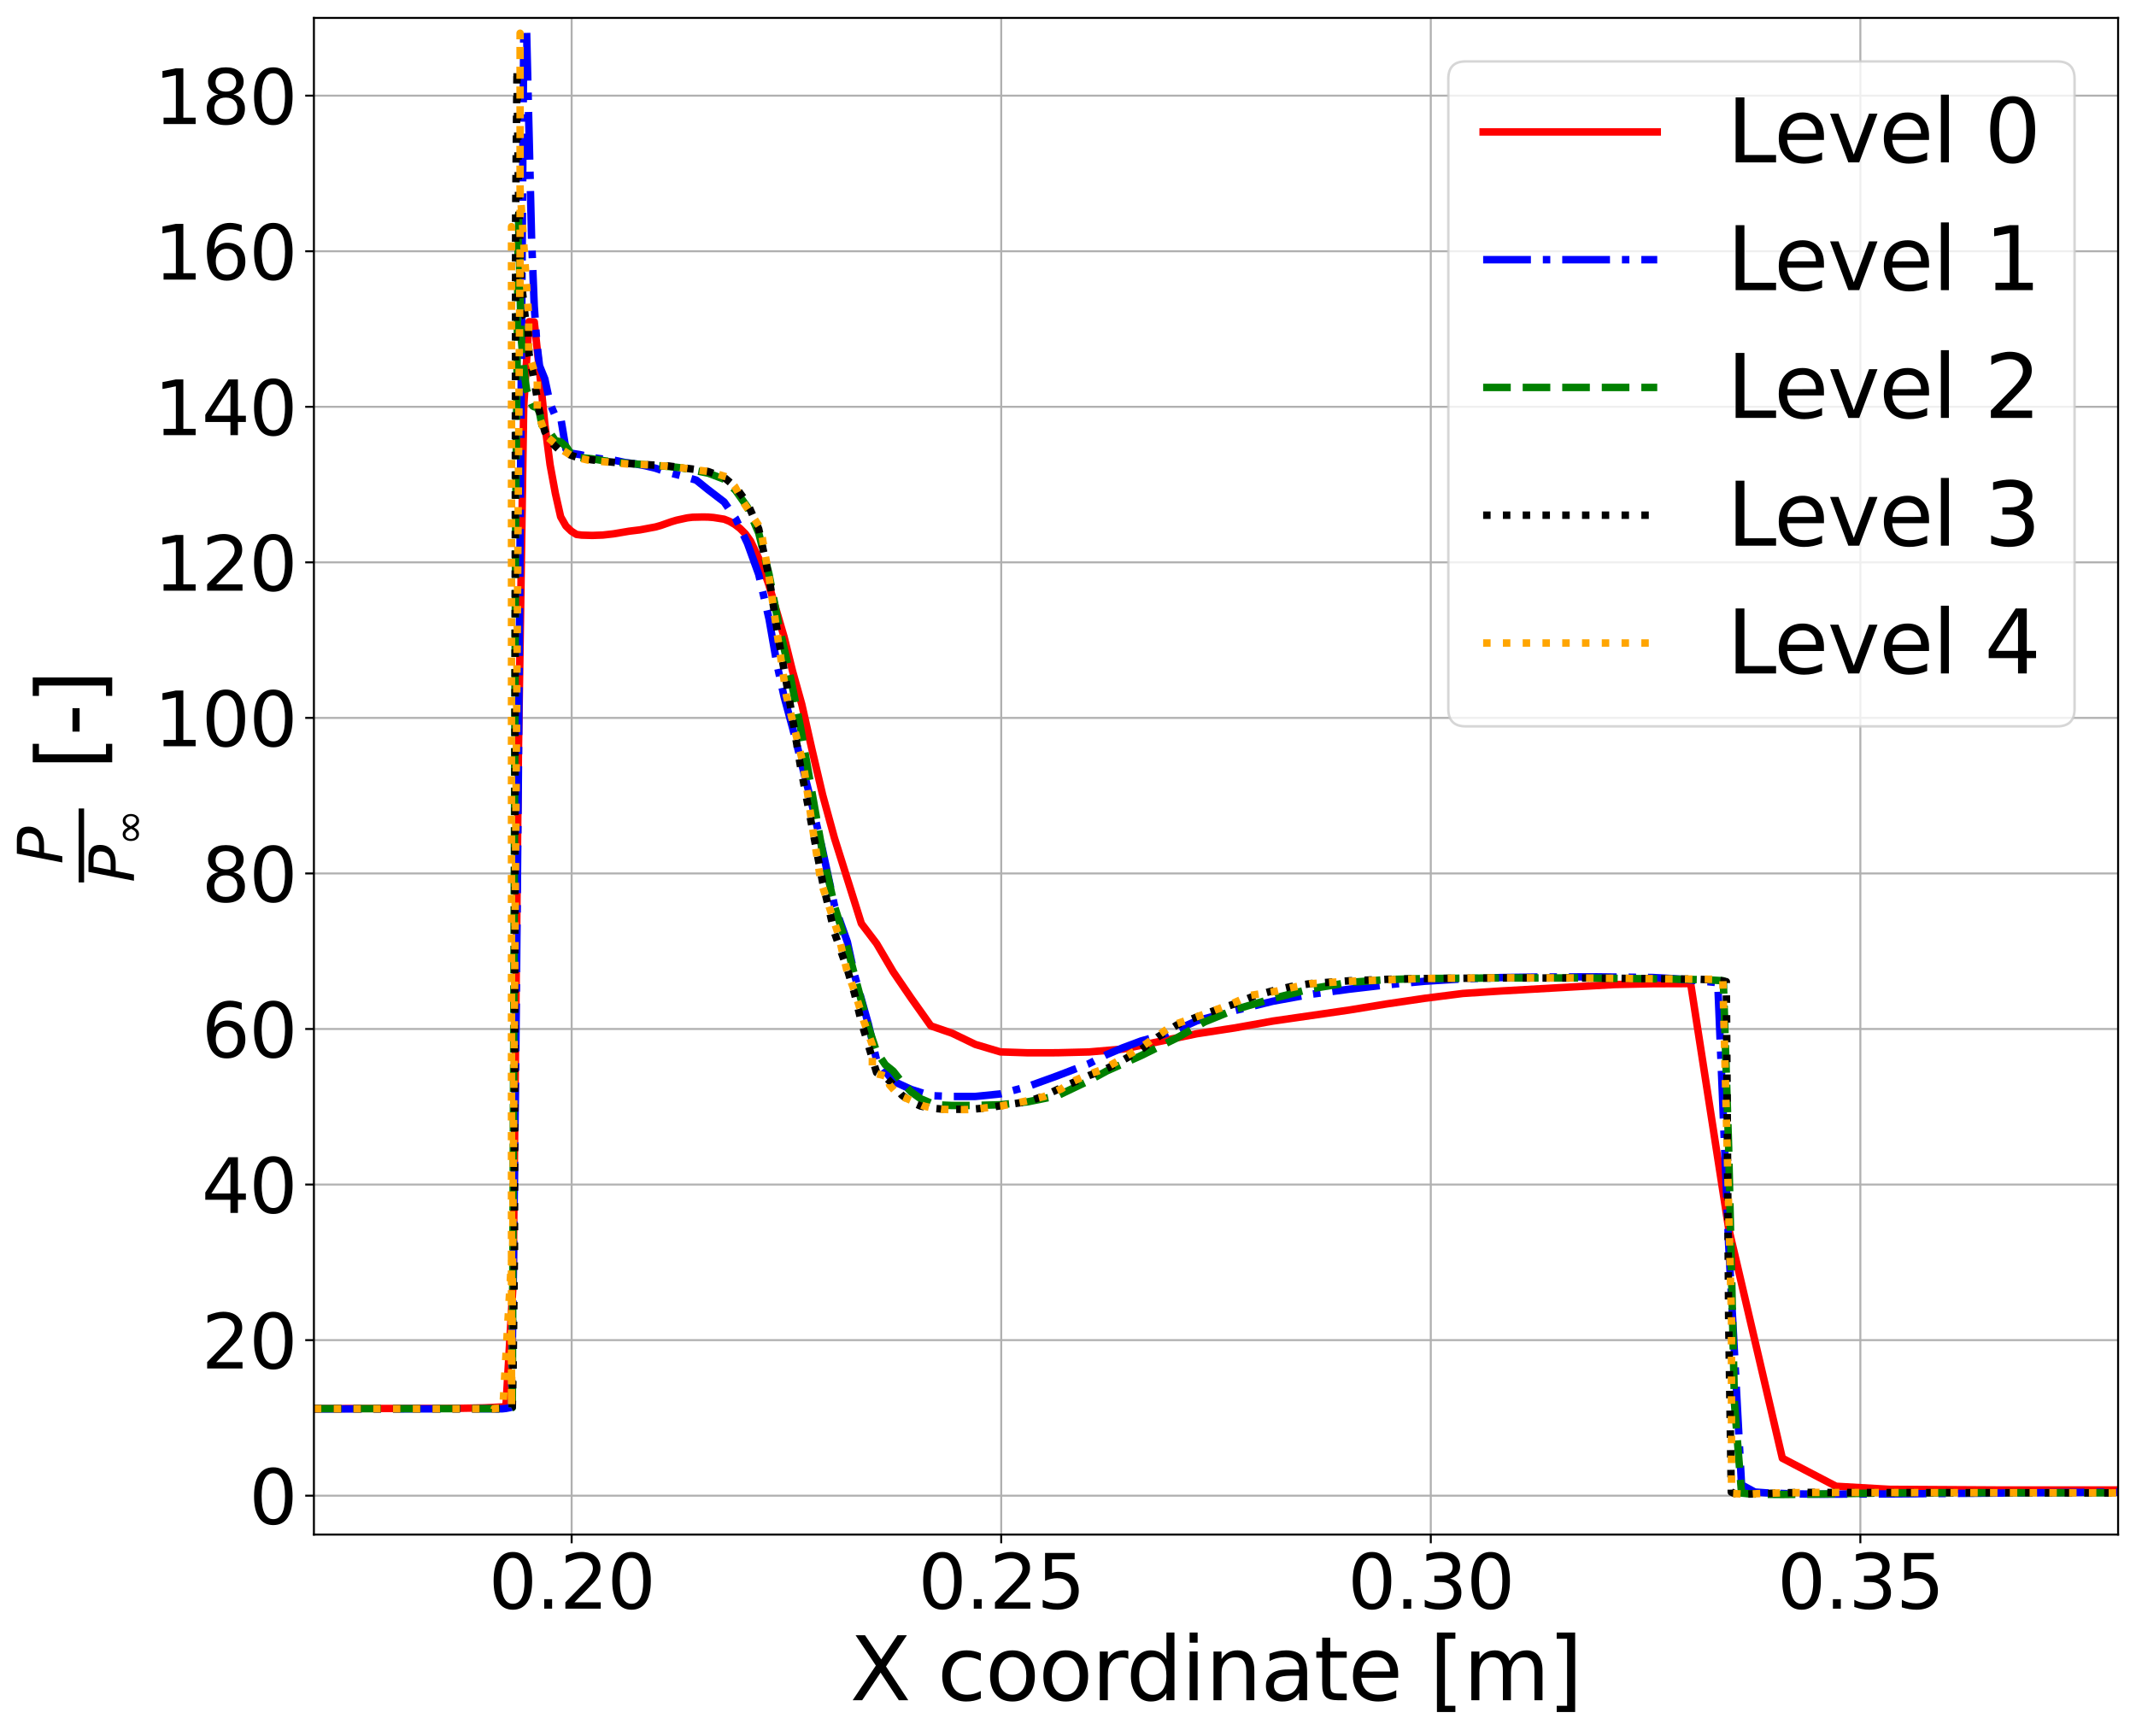 <?xml version="1.0" encoding="utf-8" standalone="no"?>
<!DOCTYPE svg PUBLIC "-//W3C//DTD SVG 1.1//EN"
  "http://www.w3.org/Graphics/SVG/1.1/DTD/svg11.dtd">
<svg xmlns:xlink="http://www.w3.org/1999/xlink" width="858.812pt" height="698.148pt" viewBox="0 0 858.812 698.148" xmlns="http://www.w3.org/2000/svg" version="1.1">
 <defs>
  <style type="text/css">*{stroke-linejoin: round; stroke-linecap: butt}</style>
 </defs>
 <g id="figure_1">
  <g id="patch_1">
   <path d="M 0 698.148 
L 858.812 698.148 
L 858.812 0 
L 0 0 
z
" style="fill: #ffffff"/>
  </g>
  <g id="axes_1">
   <g id="patch_2">
    <path d="M 126.213 617.04 
L 851.612 617.04 
L 851.612 7.2 
L 126.213 7.2 
z
" style="fill: #ffffff"/>
   </g>
   <g id="matplotlib.axis_1">
    <g id="xtick_1">
     <g id="line2d_1">
      <path d="M 229.841 617.04 
L 229.841 7.2 
" clip-path="url(#p5abe4aaae9)" style="fill: none; stroke: #b0b0b0; stroke-width: 0.8; stroke-linecap: square"/>
     </g>
     <g id="line2d_2">
      <defs>
       <path id="m21a8aeb13f" d="M 0 0 
L 0 3.5 
" style="stroke: #000000; stroke-width: 0.8"/>
      </defs>
      <g>
       <use xlink:href="#m21a8aeb13f" x="229.841" y="617.04" style="stroke: #000000; stroke-width: 0.8"/>
      </g>
     </g>
     <g id="text_1">
      <!-- 0.20 -->
      <g transform="translate(196.443 646.835)scale(0.3 -0.3)">
       <defs>
        <path id="DejaVuSans-30" d="M 2034 4250 
Q 1547 4250 1301 3770 
Q 1056 3291 1056 2328 
Q 1056 1369 1301 889 
Q 1547 409 2034 409 
Q 2525 409 2770 889 
Q 3016 1369 3016 2328 
Q 3016 3291 2770 3770 
Q 2525 4250 2034 4250 
z
M 2034 4750 
Q 2819 4750 3233 4129 
Q 3647 3509 3647 2328 
Q 3647 1150 3233 529 
Q 2819 -91 2034 -91 
Q 1250 -91 836 529 
Q 422 1150 422 2328 
Q 422 3509 836 4129 
Q 1250 4750 2034 4750 
z
" transform="scale(0.016)"/>
        <path id="DejaVuSans-2e" d="M 684 794 
L 1344 794 
L 1344 0 
L 684 0 
L 684 794 
z
" transform="scale(0.016)"/>
        <path id="DejaVuSans-32" d="M 1228 531 
L 3431 531 
L 3431 0 
L 469 0 
L 469 531 
Q 828 903 1448 1529 
Q 2069 2156 2228 2338 
Q 2531 2678 2651 2914 
Q 2772 3150 2772 3378 
Q 2772 3750 2511 3984 
Q 2250 4219 1831 4219 
Q 1534 4219 1204 4116 
Q 875 4013 500 3803 
L 500 4441 
Q 881 4594 1212 4672 
Q 1544 4750 1819 4750 
Q 2544 4750 2975 4387 
Q 3406 4025 3406 3419 
Q 3406 3131 3298 2873 
Q 3191 2616 2906 2266 
Q 2828 2175 2409 1742 
Q 1991 1309 1228 531 
z
" transform="scale(0.016)"/>
       </defs>
       <use xlink:href="#DejaVuSans-30"/>
       <use xlink:href="#DejaVuSans-2e" x="63.623"/>
       <use xlink:href="#DejaVuSans-32" x="95.41"/>
       <use xlink:href="#DejaVuSans-30" x="159.033"/>
      </g>
     </g>
    </g>
    <g id="xtick_2">
     <g id="line2d_3">
      <path d="M 402.555 617.04 
L 402.555 7.2 
" clip-path="url(#p5abe4aaae9)" style="fill: none; stroke: #b0b0b0; stroke-width: 0.8; stroke-linecap: square"/>
     </g>
     <g id="line2d_4">
      <g>
       <use xlink:href="#m21a8aeb13f" x="402.555" y="617.04" style="stroke: #000000; stroke-width: 0.8"/>
      </g>
     </g>
     <g id="text_2">
      <!-- 0.25 -->
      <g transform="translate(369.157 646.835)scale(0.3 -0.3)">
       <defs>
        <path id="DejaVuSans-35" d="M 691 4666 
L 3169 4666 
L 3169 4134 
L 1269 4134 
L 1269 2991 
Q 1406 3038 1543 3061 
Q 1681 3084 1819 3084 
Q 2600 3084 3056 2656 
Q 3513 2228 3513 1497 
Q 3513 744 3044 326 
Q 2575 -91 1722 -91 
Q 1428 -91 1123 -41 
Q 819 9 494 109 
L 494 744 
Q 775 591 1075 516 
Q 1375 441 1709 441 
Q 2250 441 2565 725 
Q 2881 1009 2881 1497 
Q 2881 1984 2565 2268 
Q 2250 2553 1709 2553 
Q 1456 2553 1204 2497 
Q 953 2441 691 2322 
L 691 4666 
z
" transform="scale(0.016)"/>
       </defs>
       <use xlink:href="#DejaVuSans-30"/>
       <use xlink:href="#DejaVuSans-2e" x="63.623"/>
       <use xlink:href="#DejaVuSans-32" x="95.41"/>
       <use xlink:href="#DejaVuSans-35" x="159.033"/>
      </g>
     </g>
    </g>
    <g id="xtick_3">
     <g id="line2d_5">
      <path d="M 575.27 617.04 
L 575.27 7.2 
" clip-path="url(#p5abe4aaae9)" style="fill: none; stroke: #b0b0b0; stroke-width: 0.8; stroke-linecap: square"/>
     </g>
     <g id="line2d_6">
      <g>
       <use xlink:href="#m21a8aeb13f" x="575.27" y="617.04" style="stroke: #000000; stroke-width: 0.8"/>
      </g>
     </g>
     <g id="text_3">
      <!-- 0.30 -->
      <g transform="translate(541.871 646.835)scale(0.3 -0.3)">
       <defs>
        <path id="DejaVuSans-33" d="M 2597 2516 
Q 3050 2419 3304 2112 
Q 3559 1806 3559 1356 
Q 3559 666 3084 287 
Q 2609 -91 1734 -91 
Q 1441 -91 1130 -33 
Q 819 25 488 141 
L 488 750 
Q 750 597 1062 519 
Q 1375 441 1716 441 
Q 2309 441 2620 675 
Q 2931 909 2931 1356 
Q 2931 1769 2642 2001 
Q 2353 2234 1838 2234 
L 1294 2234 
L 1294 2753 
L 1863 2753 
Q 2328 2753 2575 2939 
Q 2822 3125 2822 3475 
Q 2822 3834 2567 4026 
Q 2313 4219 1838 4219 
Q 1578 4219 1281 4162 
Q 984 4106 628 3988 
L 628 4550 
Q 988 4650 1302 4700 
Q 1616 4750 1894 4750 
Q 2613 4750 3031 4423 
Q 3450 4097 3450 3541 
Q 3450 3153 3228 2886 
Q 3006 2619 2597 2516 
z
" transform="scale(0.016)"/>
       </defs>
       <use xlink:href="#DejaVuSans-30"/>
       <use xlink:href="#DejaVuSans-2e" x="63.623"/>
       <use xlink:href="#DejaVuSans-33" x="95.41"/>
       <use xlink:href="#DejaVuSans-30" x="159.033"/>
      </g>
     </g>
    </g>
    <g id="xtick_4">
     <g id="line2d_7">
      <path d="M 747.984 617.04 
L 747.984 7.2 
" clip-path="url(#p5abe4aaae9)" style="fill: none; stroke: #b0b0b0; stroke-width: 0.8; stroke-linecap: square"/>
     </g>
     <g id="line2d_8">
      <g>
       <use xlink:href="#m21a8aeb13f" x="747.984" y="617.04" style="stroke: #000000; stroke-width: 0.8"/>
      </g>
     </g>
     <g id="text_4">
      <!-- 0.35 -->
      <g transform="translate(714.585 646.835)scale(0.3 -0.3)">
       <use xlink:href="#DejaVuSans-30"/>
       <use xlink:href="#DejaVuSans-2e" x="63.623"/>
       <use xlink:href="#DejaVuSans-33" x="95.41"/>
       <use xlink:href="#DejaVuSans-35" x="159.033"/>
      </g>
     </g>
    </g>
    <g id="text_5">
     <!-- X coordinate [m] -->
     <g transform="translate(341.759 683.669)scale(0.35 -0.35)">
      <defs>
       <path id="DejaVuSans-58" d="M 403 4666 
L 1081 4666 
L 2241 2931 
L 3406 4666 
L 4084 4666 
L 2584 2425 
L 4184 0 
L 3506 0 
L 2194 1984 
L 872 0 
L 191 0 
L 1856 2491 
L 403 4666 
z
" transform="scale(0.016)"/>
       <path id="DejaVuSans-20" transform="scale(0.016)"/>
       <path id="DejaVuSans-63" d="M 3122 3366 
L 3122 2828 
Q 2878 2963 2633 3030 
Q 2388 3097 2138 3097 
Q 1578 3097 1268 2742 
Q 959 2388 959 1747 
Q 959 1106 1268 751 
Q 1578 397 2138 397 
Q 2388 397 2633 464 
Q 2878 531 3122 666 
L 3122 134 
Q 2881 22 2623 -34 
Q 2366 -91 2075 -91 
Q 1284 -91 818 406 
Q 353 903 353 1747 
Q 353 2603 823 3093 
Q 1294 3584 2113 3584 
Q 2378 3584 2631 3529 
Q 2884 3475 3122 3366 
z
" transform="scale(0.016)"/>
       <path id="DejaVuSans-6f" d="M 1959 3097 
Q 1497 3097 1228 2736 
Q 959 2375 959 1747 
Q 959 1119 1226 758 
Q 1494 397 1959 397 
Q 2419 397 2687 759 
Q 2956 1122 2956 1747 
Q 2956 2369 2687 2733 
Q 2419 3097 1959 3097 
z
M 1959 3584 
Q 2709 3584 3137 3096 
Q 3566 2609 3566 1747 
Q 3566 888 3137 398 
Q 2709 -91 1959 -91 
Q 1206 -91 779 398 
Q 353 888 353 1747 
Q 353 2609 779 3096 
Q 1206 3584 1959 3584 
z
" transform="scale(0.016)"/>
       <path id="DejaVuSans-72" d="M 2631 2963 
Q 2534 3019 2420 3045 
Q 2306 3072 2169 3072 
Q 1681 3072 1420 2755 
Q 1159 2438 1159 1844 
L 1159 0 
L 581 0 
L 581 3500 
L 1159 3500 
L 1159 2956 
Q 1341 3275 1631 3429 
Q 1922 3584 2338 3584 
Q 2397 3584 2469 3576 
Q 2541 3569 2628 3553 
L 2631 2963 
z
" transform="scale(0.016)"/>
       <path id="DejaVuSans-64" d="M 2906 2969 
L 2906 4863 
L 3481 4863 
L 3481 0 
L 2906 0 
L 2906 525 
Q 2725 213 2448 61 
Q 2172 -91 1784 -91 
Q 1150 -91 751 415 
Q 353 922 353 1747 
Q 353 2572 751 3078 
Q 1150 3584 1784 3584 
Q 2172 3584 2448 3432 
Q 2725 3281 2906 2969 
z
M 947 1747 
Q 947 1113 1208 752 
Q 1469 391 1925 391 
Q 2381 391 2643 752 
Q 2906 1113 2906 1747 
Q 2906 2381 2643 2742 
Q 2381 3103 1925 3103 
Q 1469 3103 1208 2742 
Q 947 2381 947 1747 
z
" transform="scale(0.016)"/>
       <path id="DejaVuSans-69" d="M 603 3500 
L 1178 3500 
L 1178 0 
L 603 0 
L 603 3500 
z
M 603 4863 
L 1178 4863 
L 1178 4134 
L 603 4134 
L 603 4863 
z
" transform="scale(0.016)"/>
       <path id="DejaVuSans-6e" d="M 3513 2113 
L 3513 0 
L 2938 0 
L 2938 2094 
Q 2938 2591 2744 2837 
Q 2550 3084 2163 3084 
Q 1697 3084 1428 2787 
Q 1159 2491 1159 1978 
L 1159 0 
L 581 0 
L 581 3500 
L 1159 3500 
L 1159 2956 
Q 1366 3272 1645 3428 
Q 1925 3584 2291 3584 
Q 2894 3584 3203 3211 
Q 3513 2838 3513 2113 
z
" transform="scale(0.016)"/>
       <path id="DejaVuSans-61" d="M 2194 1759 
Q 1497 1759 1228 1600 
Q 959 1441 959 1056 
Q 959 750 1161 570 
Q 1363 391 1709 391 
Q 2188 391 2477 730 
Q 2766 1069 2766 1631 
L 2766 1759 
L 2194 1759 
z
M 3341 1997 
L 3341 0 
L 2766 0 
L 2766 531 
Q 2569 213 2275 61 
Q 1981 -91 1556 -91 
Q 1019 -91 701 211 
Q 384 513 384 1019 
Q 384 1609 779 1909 
Q 1175 2209 1959 2209 
L 2766 2209 
L 2766 2266 
Q 2766 2663 2505 2880 
Q 2244 3097 1772 3097 
Q 1472 3097 1187 3025 
Q 903 2953 641 2809 
L 641 3341 
Q 956 3463 1253 3523 
Q 1550 3584 1831 3584 
Q 2591 3584 2966 3190 
Q 3341 2797 3341 1997 
z
" transform="scale(0.016)"/>
       <path id="DejaVuSans-74" d="M 1172 4494 
L 1172 3500 
L 2356 3500 
L 2356 3053 
L 1172 3053 
L 1172 1153 
Q 1172 725 1289 603 
Q 1406 481 1766 481 
L 2356 481 
L 2356 0 
L 1766 0 
Q 1100 0 847 248 
Q 594 497 594 1153 
L 594 3053 
L 172 3053 
L 172 3500 
L 594 3500 
L 594 4494 
L 1172 4494 
z
" transform="scale(0.016)"/>
       <path id="DejaVuSans-65" d="M 3597 1894 
L 3597 1613 
L 953 1613 
Q 991 1019 1311 708 
Q 1631 397 2203 397 
Q 2534 397 2845 478 
Q 3156 559 3463 722 
L 3463 178 
Q 3153 47 2828 -22 
Q 2503 -91 2169 -91 
Q 1331 -91 842 396 
Q 353 884 353 1716 
Q 353 2575 817 3079 
Q 1281 3584 2069 3584 
Q 2775 3584 3186 3129 
Q 3597 2675 3597 1894 
z
M 3022 2063 
Q 3016 2534 2758 2815 
Q 2500 3097 2075 3097 
Q 1594 3097 1305 2825 
Q 1016 2553 972 2059 
L 3022 2063 
z
" transform="scale(0.016)"/>
       <path id="DejaVuSans-5b" d="M 550 4863 
L 1875 4863 
L 1875 4416 
L 1125 4416 
L 1125 -397 
L 1875 -397 
L 1875 -844 
L 550 -844 
L 550 4863 
z
" transform="scale(0.016)"/>
       <path id="DejaVuSans-6d" d="M 3328 2828 
Q 3544 3216 3844 3400 
Q 4144 3584 4550 3584 
Q 5097 3584 5394 3201 
Q 5691 2819 5691 2113 
L 5691 0 
L 5113 0 
L 5113 2094 
Q 5113 2597 4934 2840 
Q 4756 3084 4391 3084 
Q 3944 3084 3684 2787 
Q 3425 2491 3425 1978 
L 3425 0 
L 2847 0 
L 2847 2094 
Q 2847 2600 2669 2842 
Q 2491 3084 2119 3084 
Q 1678 3084 1418 2786 
Q 1159 2488 1159 1978 
L 1159 0 
L 581 0 
L 581 3500 
L 1159 3500 
L 1159 2956 
Q 1356 3278 1631 3431 
Q 1906 3584 2284 3584 
Q 2666 3584 2933 3390 
Q 3200 3197 3328 2828 
z
" transform="scale(0.016)"/>
       <path id="DejaVuSans-5d" d="M 1947 4863 
L 1947 -844 
L 622 -844 
L 622 -397 
L 1369 -397 
L 1369 4416 
L 622 4416 
L 622 4863 
L 1947 4863 
z
" transform="scale(0.016)"/>
      </defs>
      <use xlink:href="#DejaVuSans-58"/>
      <use xlink:href="#DejaVuSans-20" x="68.506"/>
      <use xlink:href="#DejaVuSans-63" x="100.293"/>
      <use xlink:href="#DejaVuSans-6f" x="155.273"/>
      <use xlink:href="#DejaVuSans-6f" x="216.455"/>
      <use xlink:href="#DejaVuSans-72" x="277.637"/>
      <use xlink:href="#DejaVuSans-64" x="317"/>
      <use xlink:href="#DejaVuSans-69" x="380.477"/>
      <use xlink:href="#DejaVuSans-6e" x="408.26"/>
      <use xlink:href="#DejaVuSans-61" x="471.639"/>
      <use xlink:href="#DejaVuSans-74" x="532.918"/>
      <use xlink:href="#DejaVuSans-65" x="572.127"/>
      <use xlink:href="#DejaVuSans-20" x="633.65"/>
      <use xlink:href="#DejaVuSans-5b" x="665.438"/>
      <use xlink:href="#DejaVuSans-6d" x="704.451"/>
      <use xlink:href="#DejaVuSans-5d" x="801.863"/>
     </g>
    </g>
   </g>
   <g id="matplotlib.axis_2">
    <g id="ytick_1">
     <g id="line2d_9">
      <path d="M 126.213 601.403 
L 851.612 601.403 
" clip-path="url(#p5abe4aaae9)" style="fill: none; stroke: #b0b0b0; stroke-width: 0.8; stroke-linecap: square"/>
     </g>
     <g id="line2d_10">
      <defs>
       <path id="m6a781a532d" d="M 0 0 
L -3.5 0 
" style="stroke: #000000; stroke-width: 0.8"/>
      </defs>
      <g>
       <use xlink:href="#m6a781a532d" x="126.213" y="601.403" style="stroke: #000000; stroke-width: 0.8"/>
      </g>
     </g>
     <g id="text_6">
      <!-- 0 -->
      <g transform="translate(100.125 612.801)scale(0.3 -0.3)">
       <use xlink:href="#DejaVuSans-30"/>
      </g>
     </g>
    </g>
    <g id="ytick_2">
     <g id="line2d_11">
      <path d="M 126.213 538.855 
L 851.612 538.855 
" clip-path="url(#p5abe4aaae9)" style="fill: none; stroke: #b0b0b0; stroke-width: 0.8; stroke-linecap: square"/>
     </g>
     <g id="line2d_12">
      <g>
       <use xlink:href="#m6a781a532d" x="126.213" y="538.855" style="stroke: #000000; stroke-width: 0.8"/>
      </g>
     </g>
     <g id="text_7">
      <!-- 20 -->
      <g transform="translate(81.037 550.253)scale(0.3 -0.3)">
       <use xlink:href="#DejaVuSans-32"/>
       <use xlink:href="#DejaVuSans-30" x="63.623"/>
      </g>
     </g>
    </g>
    <g id="ytick_3">
     <g id="line2d_13">
      <path d="M 126.213 476.308 
L 851.612 476.308 
" clip-path="url(#p5abe4aaae9)" style="fill: none; stroke: #b0b0b0; stroke-width: 0.8; stroke-linecap: square"/>
     </g>
     <g id="line2d_14">
      <g>
       <use xlink:href="#m6a781a532d" x="126.213" y="476.308" style="stroke: #000000; stroke-width: 0.8"/>
      </g>
     </g>
     <g id="text_8">
      <!-- 40 -->
      <g transform="translate(81.037 487.705)scale(0.3 -0.3)">
       <defs>
        <path id="DejaVuSans-34" d="M 2419 4116 
L 825 1625 
L 2419 1625 
L 2419 4116 
z
M 2253 4666 
L 3047 4666 
L 3047 1625 
L 3713 1625 
L 3713 1100 
L 3047 1100 
L 3047 0 
L 2419 0 
L 2419 1100 
L 313 1100 
L 313 1709 
L 2253 4666 
z
" transform="scale(0.016)"/>
       </defs>
       <use xlink:href="#DejaVuSans-34"/>
       <use xlink:href="#DejaVuSans-30" x="63.623"/>
      </g>
     </g>
    </g>
    <g id="ytick_4">
     <g id="line2d_15">
      <path d="M 126.213 413.76 
L 851.612 413.76 
" clip-path="url(#p5abe4aaae9)" style="fill: none; stroke: #b0b0b0; stroke-width: 0.8; stroke-linecap: square"/>
     </g>
     <g id="line2d_16">
      <g>
       <use xlink:href="#m6a781a532d" x="126.213" y="413.76" style="stroke: #000000; stroke-width: 0.8"/>
      </g>
     </g>
     <g id="text_9">
      <!-- 60 -->
      <g transform="translate(81.037 425.158)scale(0.3 -0.3)">
       <defs>
        <path id="DejaVuSans-36" d="M 2113 2584 
Q 1688 2584 1439 2293 
Q 1191 2003 1191 1497 
Q 1191 994 1439 701 
Q 1688 409 2113 409 
Q 2538 409 2786 701 
Q 3034 994 3034 1497 
Q 3034 2003 2786 2293 
Q 2538 2584 2113 2584 
z
M 3366 4563 
L 3366 3988 
Q 3128 4100 2886 4159 
Q 2644 4219 2406 4219 
Q 1781 4219 1451 3797 
Q 1122 3375 1075 2522 
Q 1259 2794 1537 2939 
Q 1816 3084 2150 3084 
Q 2853 3084 3261 2657 
Q 3669 2231 3669 1497 
Q 3669 778 3244 343 
Q 2819 -91 2113 -91 
Q 1303 -91 875 529 
Q 447 1150 447 2328 
Q 447 3434 972 4092 
Q 1497 4750 2381 4750 
Q 2619 4750 2861 4703 
Q 3103 4656 3366 4563 
z
" transform="scale(0.016)"/>
       </defs>
       <use xlink:href="#DejaVuSans-36"/>
       <use xlink:href="#DejaVuSans-30" x="63.623"/>
      </g>
     </g>
    </g>
    <g id="ytick_5">
     <g id="line2d_17">
      <path d="M 126.213 351.212 
L 851.612 351.212 
" clip-path="url(#p5abe4aaae9)" style="fill: none; stroke: #b0b0b0; stroke-width: 0.8; stroke-linecap: square"/>
     </g>
     <g id="line2d_18">
      <g>
       <use xlink:href="#m6a781a532d" x="126.213" y="351.212" style="stroke: #000000; stroke-width: 0.8"/>
      </g>
     </g>
     <g id="text_10">
      <!-- 80 -->
      <g transform="translate(81.037 362.61)scale(0.3 -0.3)">
       <defs>
        <path id="DejaVuSans-38" d="M 2034 2216 
Q 1584 2216 1326 1975 
Q 1069 1734 1069 1313 
Q 1069 891 1326 650 
Q 1584 409 2034 409 
Q 2484 409 2743 651 
Q 3003 894 3003 1313 
Q 3003 1734 2745 1975 
Q 2488 2216 2034 2216 
z
M 1403 2484 
Q 997 2584 770 2862 
Q 544 3141 544 3541 
Q 544 4100 942 4425 
Q 1341 4750 2034 4750 
Q 2731 4750 3128 4425 
Q 3525 4100 3525 3541 
Q 3525 3141 3298 2862 
Q 3072 2584 2669 2484 
Q 3125 2378 3379 2068 
Q 3634 1759 3634 1313 
Q 3634 634 3220 271 
Q 2806 -91 2034 -91 
Q 1263 -91 848 271 
Q 434 634 434 1313 
Q 434 1759 690 2068 
Q 947 2378 1403 2484 
z
M 1172 3481 
Q 1172 3119 1398 2916 
Q 1625 2713 2034 2713 
Q 2441 2713 2670 2916 
Q 2900 3119 2900 3481 
Q 2900 3844 2670 4047 
Q 2441 4250 2034 4250 
Q 1625 4250 1398 4047 
Q 1172 3844 1172 3481 
z
" transform="scale(0.016)"/>
       </defs>
       <use xlink:href="#DejaVuSans-38"/>
       <use xlink:href="#DejaVuSans-30" x="63.623"/>
      </g>
     </g>
    </g>
    <g id="ytick_6">
     <g id="line2d_19">
      <path d="M 126.213 288.665 
L 851.612 288.665 
" clip-path="url(#p5abe4aaae9)" style="fill: none; stroke: #b0b0b0; stroke-width: 0.8; stroke-linecap: square"/>
     </g>
     <g id="line2d_20">
      <g>
       <use xlink:href="#m6a781a532d" x="126.213" y="288.665" style="stroke: #000000; stroke-width: 0.8"/>
      </g>
     </g>
     <g id="text_11">
      <!-- 100 -->
      <g transform="translate(61.95 300.062)scale(0.3 -0.3)">
       <defs>
        <path id="DejaVuSans-31" d="M 794 531 
L 1825 531 
L 1825 4091 
L 703 3866 
L 703 4441 
L 1819 4666 
L 2450 4666 
L 2450 531 
L 3481 531 
L 3481 0 
L 794 0 
L 794 531 
z
" transform="scale(0.016)"/>
       </defs>
       <use xlink:href="#DejaVuSans-31"/>
       <use xlink:href="#DejaVuSans-30" x="63.623"/>
       <use xlink:href="#DejaVuSans-30" x="127.246"/>
      </g>
     </g>
    </g>
    <g id="ytick_7">
     <g id="line2d_21">
      <path d="M 126.213 226.117 
L 851.612 226.117 
" clip-path="url(#p5abe4aaae9)" style="fill: none; stroke: #b0b0b0; stroke-width: 0.8; stroke-linecap: square"/>
     </g>
     <g id="line2d_22">
      <g>
       <use xlink:href="#m6a781a532d" x="126.213" y="226.117" style="stroke: #000000; stroke-width: 0.8"/>
      </g>
     </g>
     <g id="text_12">
      <!-- 120 -->
      <g transform="translate(61.95 237.515)scale(0.3 -0.3)">
       <use xlink:href="#DejaVuSans-31"/>
       <use xlink:href="#DejaVuSans-32" x="63.623"/>
       <use xlink:href="#DejaVuSans-30" x="127.246"/>
      </g>
     </g>
    </g>
    <g id="ytick_8">
     <g id="line2d_23">
      <path d="M 126.213 163.569 
L 851.612 163.569 
" clip-path="url(#p5abe4aaae9)" style="fill: none; stroke: #b0b0b0; stroke-width: 0.8; stroke-linecap: square"/>
     </g>
     <g id="line2d_24">
      <g>
       <use xlink:href="#m6a781a532d" x="126.213" y="163.569" style="stroke: #000000; stroke-width: 0.8"/>
      </g>
     </g>
     <g id="text_13">
      <!-- 140 -->
      <g transform="translate(61.95 174.967)scale(0.3 -0.3)">
       <use xlink:href="#DejaVuSans-31"/>
       <use xlink:href="#DejaVuSans-34" x="63.623"/>
       <use xlink:href="#DejaVuSans-30" x="127.246"/>
      </g>
     </g>
    </g>
    <g id="ytick_9">
     <g id="line2d_25">
      <path d="M 126.213 101.022 
L 851.612 101.022 
" clip-path="url(#p5abe4aaae9)" style="fill: none; stroke: #b0b0b0; stroke-width: 0.8; stroke-linecap: square"/>
     </g>
     <g id="line2d_26">
      <g>
       <use xlink:href="#m6a781a532d" x="126.213" y="101.022" style="stroke: #000000; stroke-width: 0.8"/>
      </g>
     </g>
     <g id="text_14">
      <!-- 160 -->
      <g transform="translate(61.95 112.419)scale(0.3 -0.3)">
       <use xlink:href="#DejaVuSans-31"/>
       <use xlink:href="#DejaVuSans-36" x="63.623"/>
       <use xlink:href="#DejaVuSans-30" x="127.246"/>
      </g>
     </g>
    </g>
    <g id="ytick_10">
     <g id="line2d_27">
      <path d="M 126.213 38.474 
L 851.612 38.474 
" clip-path="url(#p5abe4aaae9)" style="fill: none; stroke: #b0b0b0; stroke-width: 0.8; stroke-linecap: square"/>
     </g>
     <g id="line2d_28">
      <g>
       <use xlink:href="#m6a781a532d" x="126.213" y="38.474" style="stroke: #000000; stroke-width: 0.8"/>
      </g>
     </g>
     <g id="text_15">
      <!-- 180 -->
      <g transform="translate(61.95 49.872)scale(0.3 -0.3)">
       <use xlink:href="#DejaVuSans-31"/>
       <use xlink:href="#DejaVuSans-38" x="63.623"/>
       <use xlink:href="#DejaVuSans-30" x="127.246"/>
      </g>
     </g>
    </g>
    <g id="text_16">
     <!-- $\frac{P}{P_\infty}$ [-] -->
     <g transform="translate(40.45 354.82)rotate(-90)scale(0.35 -0.35)">
      <defs>
       <path id="DejaVuSans-Oblique-50" d="M 1081 4666 
L 2541 4666 
Q 3178 4666 3512 4369 
Q 3847 4072 3847 3500 
Q 3847 2731 3353 2303 
Q 2859 1875 1966 1875 
L 1172 1875 
L 806 0 
L 172 0 
L 1081 4666 
z
M 1613 4147 
L 1275 2394 
L 2069 2394 
Q 2606 2394 2893 2669 
Q 3181 2944 3181 3456 
Q 3181 3784 2986 3965 
Q 2791 4147 2438 4147 
L 1613 4147 
z
" transform="scale(0.016)"/>
       <path id="DejaVuSans-221e" d="M 2916 1091 
Q 2819 1203 2666 1466 
Q 2456 1091 2272 925 
Q 2041 725 1681 725 
Q 1259 725 981 1041 
Q 688 1372 688 1919 
Q 688 2444 981 2800 
Q 1244 3116 1688 3116 
Q 1916 3116 2084 3022 
Q 2281 2919 2416 2741 
Q 2541 2581 2666 2366 
Q 2875 2741 3059 2906 
Q 3291 3106 3650 3106 
Q 4072 3106 4350 2791 
Q 4644 2459 4644 1913 
Q 4644 1388 4350 1031 
Q 4088 716 3644 716 
Q 3416 716 3247 809 
Q 3078 894 2916 1091 
z
M 1647 1134 
Q 2163 1134 2472 1884 
Q 2075 2703 1647 2703 
Q 1334 2703 1175 2478 
Q 1003 2238 1003 1919 
Q 1003 1569 1175 1353 
Q 1350 1134 1647 1134 
z
M 3684 2697 
Q 3219 2697 2859 1947 
Q 3253 1128 3684 1128 
Q 3997 1128 4156 1353 
Q 4328 1594 4328 1913 
Q 4328 2263 4156 2478 
Q 3981 2697 3684 2697 
z
" transform="scale(0.016)"/>
       <path id="DejaVuSans-2d" d="M 313 2009 
L 1997 2009 
L 1997 1497 
L 313 1497 
L 313 2009 
z
" transform="scale(0.016)"/>
      </defs>
      <use xlink:href="#DejaVuSans-Oblique-50" transform="translate(21 43.966)scale(0.7)"/>
      <use xlink:href="#DejaVuSans-Oblique-50" transform="translate(0 -38.319)scale(0.7)"/>
      <use xlink:href="#DejaVuSans-221e" transform="translate(42.212 -49.803)scale(0.49)"/>
      <use xlink:href="#DejaVuSans-20" transform="translate(97.443 0.169)"/>
      <use xlink:href="#DejaVuSans-5b" transform="translate(129.23 0.169)"/>
      <use xlink:href="#DejaVuSans-2d" transform="translate(168.244 0.169)"/>
      <use xlink:href="#DejaVuSans-5d" transform="translate(204.328 0.169)"/>
      <path d="M 0 18.966 
L 0 25.216 
L 84.943 25.216 
L 84.943 18.966 
L 0 18.966 
z
"/>
     </g>
    </g>
   </g>
   <g id="line2d_29">
    <path d="M -1 566.57 
L 80.915 566.476 
L 183.057 566.307 
L 194.691 566.095 
L 203.416 565.644 
L 206.324 515.688 
L 208.445 302.514 
L 210.566 163.64 
L 212.687 129.369 
L 214.808 129.419 
L 216.929 149.173 
L 219.05 170.506 
L 221.171 186.883 
L 223.292 198.405 
L 225.413 207.788 
L 227.533 211.498 
L 229.654 213.543 
L 231.775 214.897 
L 233.896 215.173 
L 238.138 215.296 
L 242.38 215.142 
L 246.622 214.662 
L 252.984 213.586 
L 257.226 213.07 
L 263.589 211.88 
L 265.71 211.279 
L 269.951 209.787 
L 272.072 209.156 
L 276.314 208.238 
L 278.435 207.981 
L 282.677 207.879 
L 284.798 207.925 
L 286.919 208.093 
L 291.161 208.769 
L 293.281 209.613 
L 295.402 210.844 
L 297.523 212.475 
L 299.644 214.598 
L 301.787 217.565 
L 306.538 227.695 
L 309.207 235.34 
L 315.253 256.085 
L 318.662 269.881 
L 322.363 283.164 
L 326.387 301.054 
L 330.763 319.673 
L 335.519 337.03 
L 346.322 371.349 
L 352.449 379.408 
L 359.118 390.755 
L 366.369 401.382 
L 374.261 412.504 
L 382.836 415.464 
L 392.155 419.962 
L 402.265 422.973 
L 413.216 423.33 
L 425.054 423.312 
L 437.806 422.995 
L 451.481 421.816 
L 481.242 415.661 
L 496.512 413.315 
L 511.783 410.569 
L 542.324 406.154 
L 557.594 403.668 
L 572.865 401.414 
L 588.135 399.476 
L 603.406 398.476 
L 649.217 395.89 
L 664.488 395.551 
L 679.758 395.5 
L 695.029 493.908 
L 716.618 586.349 
L 738.207 597.623 
L 759.797 598.857 
L 802.975 599.111 
L 846.154 599.126 
L 859.812 599.072 
L 859.812 599.072 
" clip-path="url(#p5abe4aaae9)" style="fill: none; stroke: #ff0000; stroke-width: 3; stroke-linecap: square"/>
   </g>
   <g id="line2d_30">
    <path d="M -1 566.485 
L 153.479 566.529 
L 201.998 566.472 
L 203.416 566.326 
L 204.901 566.034 
L 205.621 565.829 
L 206.324 518.689 
L 207.323 430.455 
L 208.445 309.393 
L 210.566 15.496 
L 211.699 11.36 
L 213.735 96.108 
L 214.808 123.115 
L 215.863 138.239 
L 216.929 147.111 
L 219.05 152.331 
L 221.171 162.311 
L 223.292 167.297 
L 225.413 167.749 
L 227.533 180.562 
L 229.654 182.238 
L 233.276 182.815 
L 238.138 183.978 
L 242.38 184.596 
L 246.705 185 
L 251.044 185.926 
L 255.291 186.496 
L 259.347 187.268 
L 263.589 188.284 
L 267.831 189.762 
L 274.193 191.385 
L 279.923 193.051 
L 284.798 196.976 
L 291.161 201.849 
L 295.776 208.47 
L 300.494 218.399 
L 305.048 230.962 
L 309.207 248.898 
L 312.356 266.948 
L 315.253 280.121 
L 318.662 292.659 
L 326.387 323.103 
L 330.763 341.98 
L 335.519 364.127 
L 340.693 378.743 
L 343.575 391.98 
L 349.231 412.082 
L 352.449 426.308 
L 359.118 434.734 
L 366.369 438.063 
L 374.261 440.572 
L 382.836 440.881 
L 392.155 440.881 
L 402.265 439.853 
L 413.216 436.902 
L 425.054 432.609 
L 437.806 427.716 
L 444.972 424.049 
L 451.481 421.298 
L 458.768 418.578 
L 466.034 416.545 
L 473.222 414.004 
L 481.242 410.446 
L 496.512 406.339 
L 511.783 402.595 
L 527.053 399.814 
L 542.324 397.775 
L 557.594 395.997 
L 572.865 394.561 
L 588.135 393.601 
L 603.406 393.075 
L 618.676 392.857 
L 642.1 392.785 
L 664.488 393.057 
L 672.563 393.485 
L 679.758 394.063 
L 690.643 395.132 
L 695.029 500.34 
L 700.212 597.035 
L 705.532 599.942 
L 710.998 600.33 
L 721.695 600.696 
L 732.48 600.813 
L 759.797 600.704 
L 846.154 600.021 
L 859.812 599.985 
L 859.812 599.985 
" clip-path="url(#p5abe4aaae9)" style="fill: none; stroke-dasharray: 19.2,4.8,3,4.8; stroke-dashoffset: 0; stroke: #0000ff; stroke-width: 3"/>
   </g>
   <g id="line2d_31">
    <path d="M -1 566.461 
L 204.167 566.405 
L 205.277 566.224 
L 205.98 565.945 
L 207.323 212.697 
L 208.445 86.266 
L 209.511 135.448 
L 210.566 147.537 
L 211.165 152.918 
L 211.699 156.58 
L 212.687 159.718 
L 213.205 161.292 
L 213.735 162.449 
L 214.255 163.293 
L 214.808 163.575 
L 215.863 163.688 
L 216.929 165.89 
L 217.895 170.957 
L 219.05 172.144 
L 221.171 174.053 
L 223.292 177.203 
L 225.413 177.68 
L 227.533 179.447 
L 230.222 183.444 
L 233.276 183.994 
L 238.138 184.494 
L 242.38 185.198 
L 246.705 185.77 
L 255.291 186.546 
L 268.742 187.563 
L 274.193 188.157 
L 284.798 190.272 
L 291.161 192.691 
L 295.776 197.212 
L 300.494 203.864 
L 305.048 214.289 
L 309.207 230.939 
L 312.912 250.294 
L 317.178 269.175 
L 321.775 291.973 
L 330.763 342.967 
L 335.519 364.319 
L 340.693 380.896 
L 343.575 392.101 
L 349.231 413.13 
L 352.449 422.928 
L 355.938 428.113 
L 359.118 430.687 
L 362.628 435.145 
L 366.369 439.072 
L 370.132 441.791 
L 374.261 443.528 
L 378.464 444.328 
L 382.836 444.517 
L 392.155 444.497 
L 402.265 444.217 
L 413.216 443.037 
L 425.054 440.655 
L 437.806 434.552 
L 444.972 430.649 
L 458.768 424.477 
L 473.222 417.329 
L 484.347 410.899 
L 496.512 405.951 
L 511.783 401.505 
L 527.053 397.592 
L 542.324 395.054 
L 557.594 393.871 
L 572.865 393.46 
L 603.406 393.227 
L 633.947 393.23 
L 668.79 393.611 
L 686.668 393.973 
L 692.891 394.368 
L 695.029 461.394 
L 697.385 564.551 
L 700.212 600.351 
L 702.921 600.636 
L 708.152 600.848 
L 716.618 600.925 
L 729.856 600.774 
L 756.684 600.332 
L 781.386 600.223 
L 859.812 600.241 
L 859.812 600.241 
" clip-path="url(#p5abe4aaae9)" style="fill: none; stroke-dasharray: 11.1,4.8; stroke-dashoffset: 0; stroke: #008000; stroke-width: 3"/>
   </g>
   <g id="line2d_32">
    <path d="M -1 566.453 
L 204.571 566.428 
L 205.621 566.036 
L 205.98 565.826 
L 206.324 548.789 
L 206.853 502.404 
L 207.323 87.324 
L 207.873 27.533 
L 208.445 76.514 
L 208.951 96.432 
L 209.511 112.29 
L 211.165 127.507 
L 212.191 129.195 
L 212.687 142.236 
L 214.808 153.142 
L 216.769 164.905 
L 219.05 173.483 
L 221.171 177.433 
L 225.328 181.381 
L 230.222 183.282 
L 233.276 184.301 
L 242.38 185.461 
L 251.044 186.29 
L 268.742 187.364 
L 279.923 188.801 
L 284.798 189.63 
L 291.161 191.973 
L 295.776 195.853 
L 300.494 202.29 
L 305.048 212.663 
L 309.207 232.16 
L 312.912 256.281 
L 317.178 280.082 
L 321.775 307.707 
L 330.763 354.809 
L 335.519 375.023 
L 340.693 389.8 
L 343.575 399.518 
L 346.322 410.896 
L 352.449 431.277 
L 355.938 432.996 
L 359.259 436.274 
L 362.628 440.373 
L 366.369 443.14 
L 370.132 444.725 
L 374.261 445.567 
L 378.464 445.928 
L 382.836 446.046 
L 387.148 446.043 
L 392.155 445.895 
L 396.922 445.449 
L 413.216 442.952 
L 419.261 440.885 
L 425.054 438.148 
L 437.806 432.485 
L 444.972 429.711 
L 451.911 426.053 
L 458.768 422.084 
L 465.651 416.897 
L 473.222 412.14 
L 484.347 407.681 
L 496.512 403.62 
L 504.448 400.417 
L 511.783 398.398 
L 518.963 396.733 
L 527.053 395.481 
L 542.324 394.387 
L 557.594 393.78 
L 572.865 393.467 
L 603.406 393.238 
L 633.947 393.256 
L 664.488 393.489 
L 683.054 393.764 
L 688.799 394.006 
L 691.857 394.3 
L 694.096 394.728 
L 695.029 530.076 
L 696.086 599.949 
L 697.385 600.539 
L 698.749 600.718 
L 701.523 600.819 
L 708.152 600.585 
L 719.255 600.204 
L 726.98 600.111 
L 775.604 600.189 
L 859.812 600.32 
L 859.812 600.32 
" clip-path="url(#p5abe4aaae9)" style="fill: none; stroke-dasharray: 3,4.95; stroke-dashoffset: 0; stroke: #000000; stroke-width: 3"/>
   </g>
   <g id="line2d_33">
    <path d="M -1 566.446 
L 198.752 566.462 
L 198.752 566.349 
L 202.207 566.215 
L 202.207 565.732 
L 205.661 506.523 
L 205.661 565.598 
L 205.661 91.142 
L 205.661 565.567 
L 209.115 99.963 
L 209.115 115.712 
L 209.115 13.359 
L 209.115 76.163 
L 212.57 127.384 
L 212.57 141.918 
L 216.024 153.145 
L 216.024 165.173 
L 219.478 175.199 
L 226.387 181.113 
L 229.841 183.299 
L 233.295 184.264 
L 236.75 185.063 
L 247.113 186.072 
L 250.567 186.436 
L 254.021 186.675 
L 260.93 186.89 
L 267.838 187.445 
L 274.747 188.183 
L 278.201 188.749 
L 285.11 189.607 
L 292.018 191.729 
L 295.473 195.666 
L 298.927 202.064 
L 305.835 212.485 
L 309.29 232.532 
L 312.744 256.589 
L 316.198 279.844 
L 323.107 307.91 
L 326.561 331.967 
L 330.015 354.42 
L 336.924 375.269 
L 340.378 389.702 
L 343.832 399.326 
L 347.287 410.552 
L 350.741 420.176 
L 350.741 431.276 
L 357.65 433.082 
L 357.65 436.236 
L 361.104 440.195 
L 371.467 444.745 
L 374.921 445.555 
L 378.375 446.022 
L 381.83 446.168 
L 388.738 446.165 
L 392.192 446.014 
L 395.647 445.536 
L 402.555 444.699 
L 412.918 442.655 
L 419.827 440.912 
L 426.735 437.844 
L 430.19 435.378 
L 437.098 432.231 
L 444.007 429.745 
L 457.824 421.769 
L 471.641 412.157 
L 485.458 407.356 
L 495.821 403.363 
L 502.73 400.259 
L 513.092 398.563 
L 520.001 396.968 
L 526.91 395.538 
L 540.727 394.639 
L 571.815 393.45 
L 602.904 393.157 
L 633.992 393.242 
L 682.352 393.713 
L 689.261 393.772 
L 689.261 393.885 
L 692.715 394.019 
L 692.715 394.5 
L 696.17 530.115 
L 696.17 600.518 
L 703.078 600.872 
L 703.078 600.826 
L 706.533 600.597 
L 716.895 600.251 
L 730.712 600.106 
L 765.255 600.16 
L 806.707 600.24 
L 859.812 600.321 
L 859.812 600.321 
" clip-path="url(#p5abe4aaae9)" style="fill: none; stroke-dasharray: 3,4.95; stroke-dashoffset: 0; stroke: #ffa500; stroke-width: 3"/>
   </g>
   <g id="patch_3">
    <path d="M 126.213 617.04 
L 126.213 7.2 
" style="fill: none; stroke: #000000; stroke-width: 0.8; stroke-linejoin: miter; stroke-linecap: square"/>
   </g>
   <g id="patch_4">
    <path d="M 851.612 617.04 
L 851.612 7.2 
" style="fill: none; stroke: #000000; stroke-width: 0.8; stroke-linejoin: miter; stroke-linecap: square"/>
   </g>
   <g id="patch_5">
    <path d="M 126.213 617.04 
L 851.612 617.04 
" style="fill: none; stroke: #000000; stroke-width: 0.8; stroke-linejoin: miter; stroke-linecap: square"/>
   </g>
   <g id="patch_6">
    <path d="M 126.213 7.2 
L 851.612 7.2 
" style="fill: none; stroke: #000000; stroke-width: 0.8; stroke-linejoin: miter; stroke-linecap: square"/>
   </g>
   <g id="legend_1">
    <g id="patch_7">
     <path d="M 589.32 292.067 
L 827.112 292.067 
Q 834.112 292.067 834.112 285.067 
L 834.112 31.7 
Q 834.112 24.7 827.112 24.7 
L 589.32 24.7 
Q 582.32 24.7 582.32 31.7 
L 582.32 285.067 
Q 582.32 292.067 589.32 292.067 
z
" style="fill: #ffffff; opacity: 0.8; stroke: #cccccc; stroke-linejoin: miter"/>
    </g>
    <g id="line2d_34">
     <path d="M 596.32 53.045 
L 631.32 53.045 
L 666.32 53.045 
" style="fill: none; stroke: #ff0000; stroke-width: 3; stroke-linecap: square"/>
    </g>
    <g id="text_17">
     <!-- Level 0 -->
     <g transform="translate(694.32 65.295)scale(0.35 -0.35)">
      <defs>
       <path id="DejaVuSans-4c" d="M 628 4666 
L 1259 4666 
L 1259 531 
L 3531 531 
L 3531 0 
L 628 0 
L 628 4666 
z
" transform="scale(0.016)"/>
       <path id="DejaVuSans-76" d="M 191 3500 
L 800 3500 
L 1894 563 
L 2988 3500 
L 3597 3500 
L 2284 0 
L 1503 0 
L 191 3500 
z
" transform="scale(0.016)"/>
       <path id="DejaVuSans-6c" d="M 603 4863 
L 1178 4863 
L 1178 0 
L 603 0 
L 603 4863 
z
" transform="scale(0.016)"/>
      </defs>
      <use xlink:href="#DejaVuSans-4c"/>
      <use xlink:href="#DejaVuSans-65" x="53.963"/>
      <use xlink:href="#DejaVuSans-76" x="115.486"/>
      <use xlink:href="#DejaVuSans-65" x="174.666"/>
      <use xlink:href="#DejaVuSans-6c" x="236.189"/>
      <use xlink:href="#DejaVuSans-20" x="263.973"/>
      <use xlink:href="#DejaVuSans-30" x="295.76"/>
     </g>
    </g>
    <g id="line2d_35">
     <path d="M 596.32 104.418 
L 631.32 104.418 
L 666.32 104.418 
" style="fill: none; stroke-dasharray: 19.2,4.8,3,4.8; stroke-dashoffset: 0; stroke: #0000ff; stroke-width: 3"/>
    </g>
    <g id="text_18">
     <!-- Level 1 -->
     <g transform="translate(694.32 116.668)scale(0.35 -0.35)">
      <use xlink:href="#DejaVuSans-4c"/>
      <use xlink:href="#DejaVuSans-65" x="53.963"/>
      <use xlink:href="#DejaVuSans-76" x="115.486"/>
      <use xlink:href="#DejaVuSans-65" x="174.666"/>
      <use xlink:href="#DejaVuSans-6c" x="236.189"/>
      <use xlink:href="#DejaVuSans-20" x="263.973"/>
      <use xlink:href="#DejaVuSans-31" x="295.76"/>
     </g>
    </g>
    <g id="line2d_36">
     <path d="M 596.32 155.791 
L 631.32 155.791 
L 666.32 155.791 
" style="fill: none; stroke-dasharray: 11.1,4.8; stroke-dashoffset: 0; stroke: #008000; stroke-width: 3"/>
    </g>
    <g id="text_19">
     <!-- Level 2 -->
     <g transform="translate(694.32 168.041)scale(0.35 -0.35)">
      <use xlink:href="#DejaVuSans-4c"/>
      <use xlink:href="#DejaVuSans-65" x="53.963"/>
      <use xlink:href="#DejaVuSans-76" x="115.486"/>
      <use xlink:href="#DejaVuSans-65" x="174.666"/>
      <use xlink:href="#DejaVuSans-6c" x="236.189"/>
      <use xlink:href="#DejaVuSans-20" x="263.973"/>
      <use xlink:href="#DejaVuSans-32" x="295.76"/>
     </g>
    </g>
    <g id="line2d_37">
     <path d="M 596.32 207.165 
L 631.32 207.165 
L 666.32 207.165 
" style="fill: none; stroke-dasharray: 3,4.95; stroke-dashoffset: 0; stroke: #000000; stroke-width: 3"/>
    </g>
    <g id="text_20">
     <!-- Level 3 -->
     <g transform="translate(694.32 219.415)scale(0.35 -0.35)">
      <use xlink:href="#DejaVuSans-4c"/>
      <use xlink:href="#DejaVuSans-65" x="53.963"/>
      <use xlink:href="#DejaVuSans-76" x="115.486"/>
      <use xlink:href="#DejaVuSans-65" x="174.666"/>
      <use xlink:href="#DejaVuSans-6c" x="236.189"/>
      <use xlink:href="#DejaVuSans-20" x="263.973"/>
      <use xlink:href="#DejaVuSans-33" x="295.76"/>
     </g>
    </g>
    <g id="line2d_38">
     <path d="M 596.32 258.538 
L 631.32 258.538 
L 666.32 258.538 
" style="fill: none; stroke-dasharray: 3,4.95; stroke-dashoffset: 0; stroke: #ffa500; stroke-width: 3"/>
    </g>
    <g id="text_21">
     <!-- Level 4 -->
     <g transform="translate(694.32 270.788)scale(0.35 -0.35)">
      <use xlink:href="#DejaVuSans-4c"/>
      <use xlink:href="#DejaVuSans-65" x="53.963"/>
      <use xlink:href="#DejaVuSans-76" x="115.486"/>
      <use xlink:href="#DejaVuSans-65" x="174.666"/>
      <use xlink:href="#DejaVuSans-6c" x="236.189"/>
      <use xlink:href="#DejaVuSans-20" x="263.973"/>
      <use xlink:href="#DejaVuSans-34" x="295.76"/>
     </g>
    </g>
   </g>
  </g>
 </g>
 <defs>
  <clipPath id="p5abe4aaae9">
   <rect x="126.213" y="7.2" width="725.4" height="609.84"/>
  </clipPath>
 </defs>
</svg>
